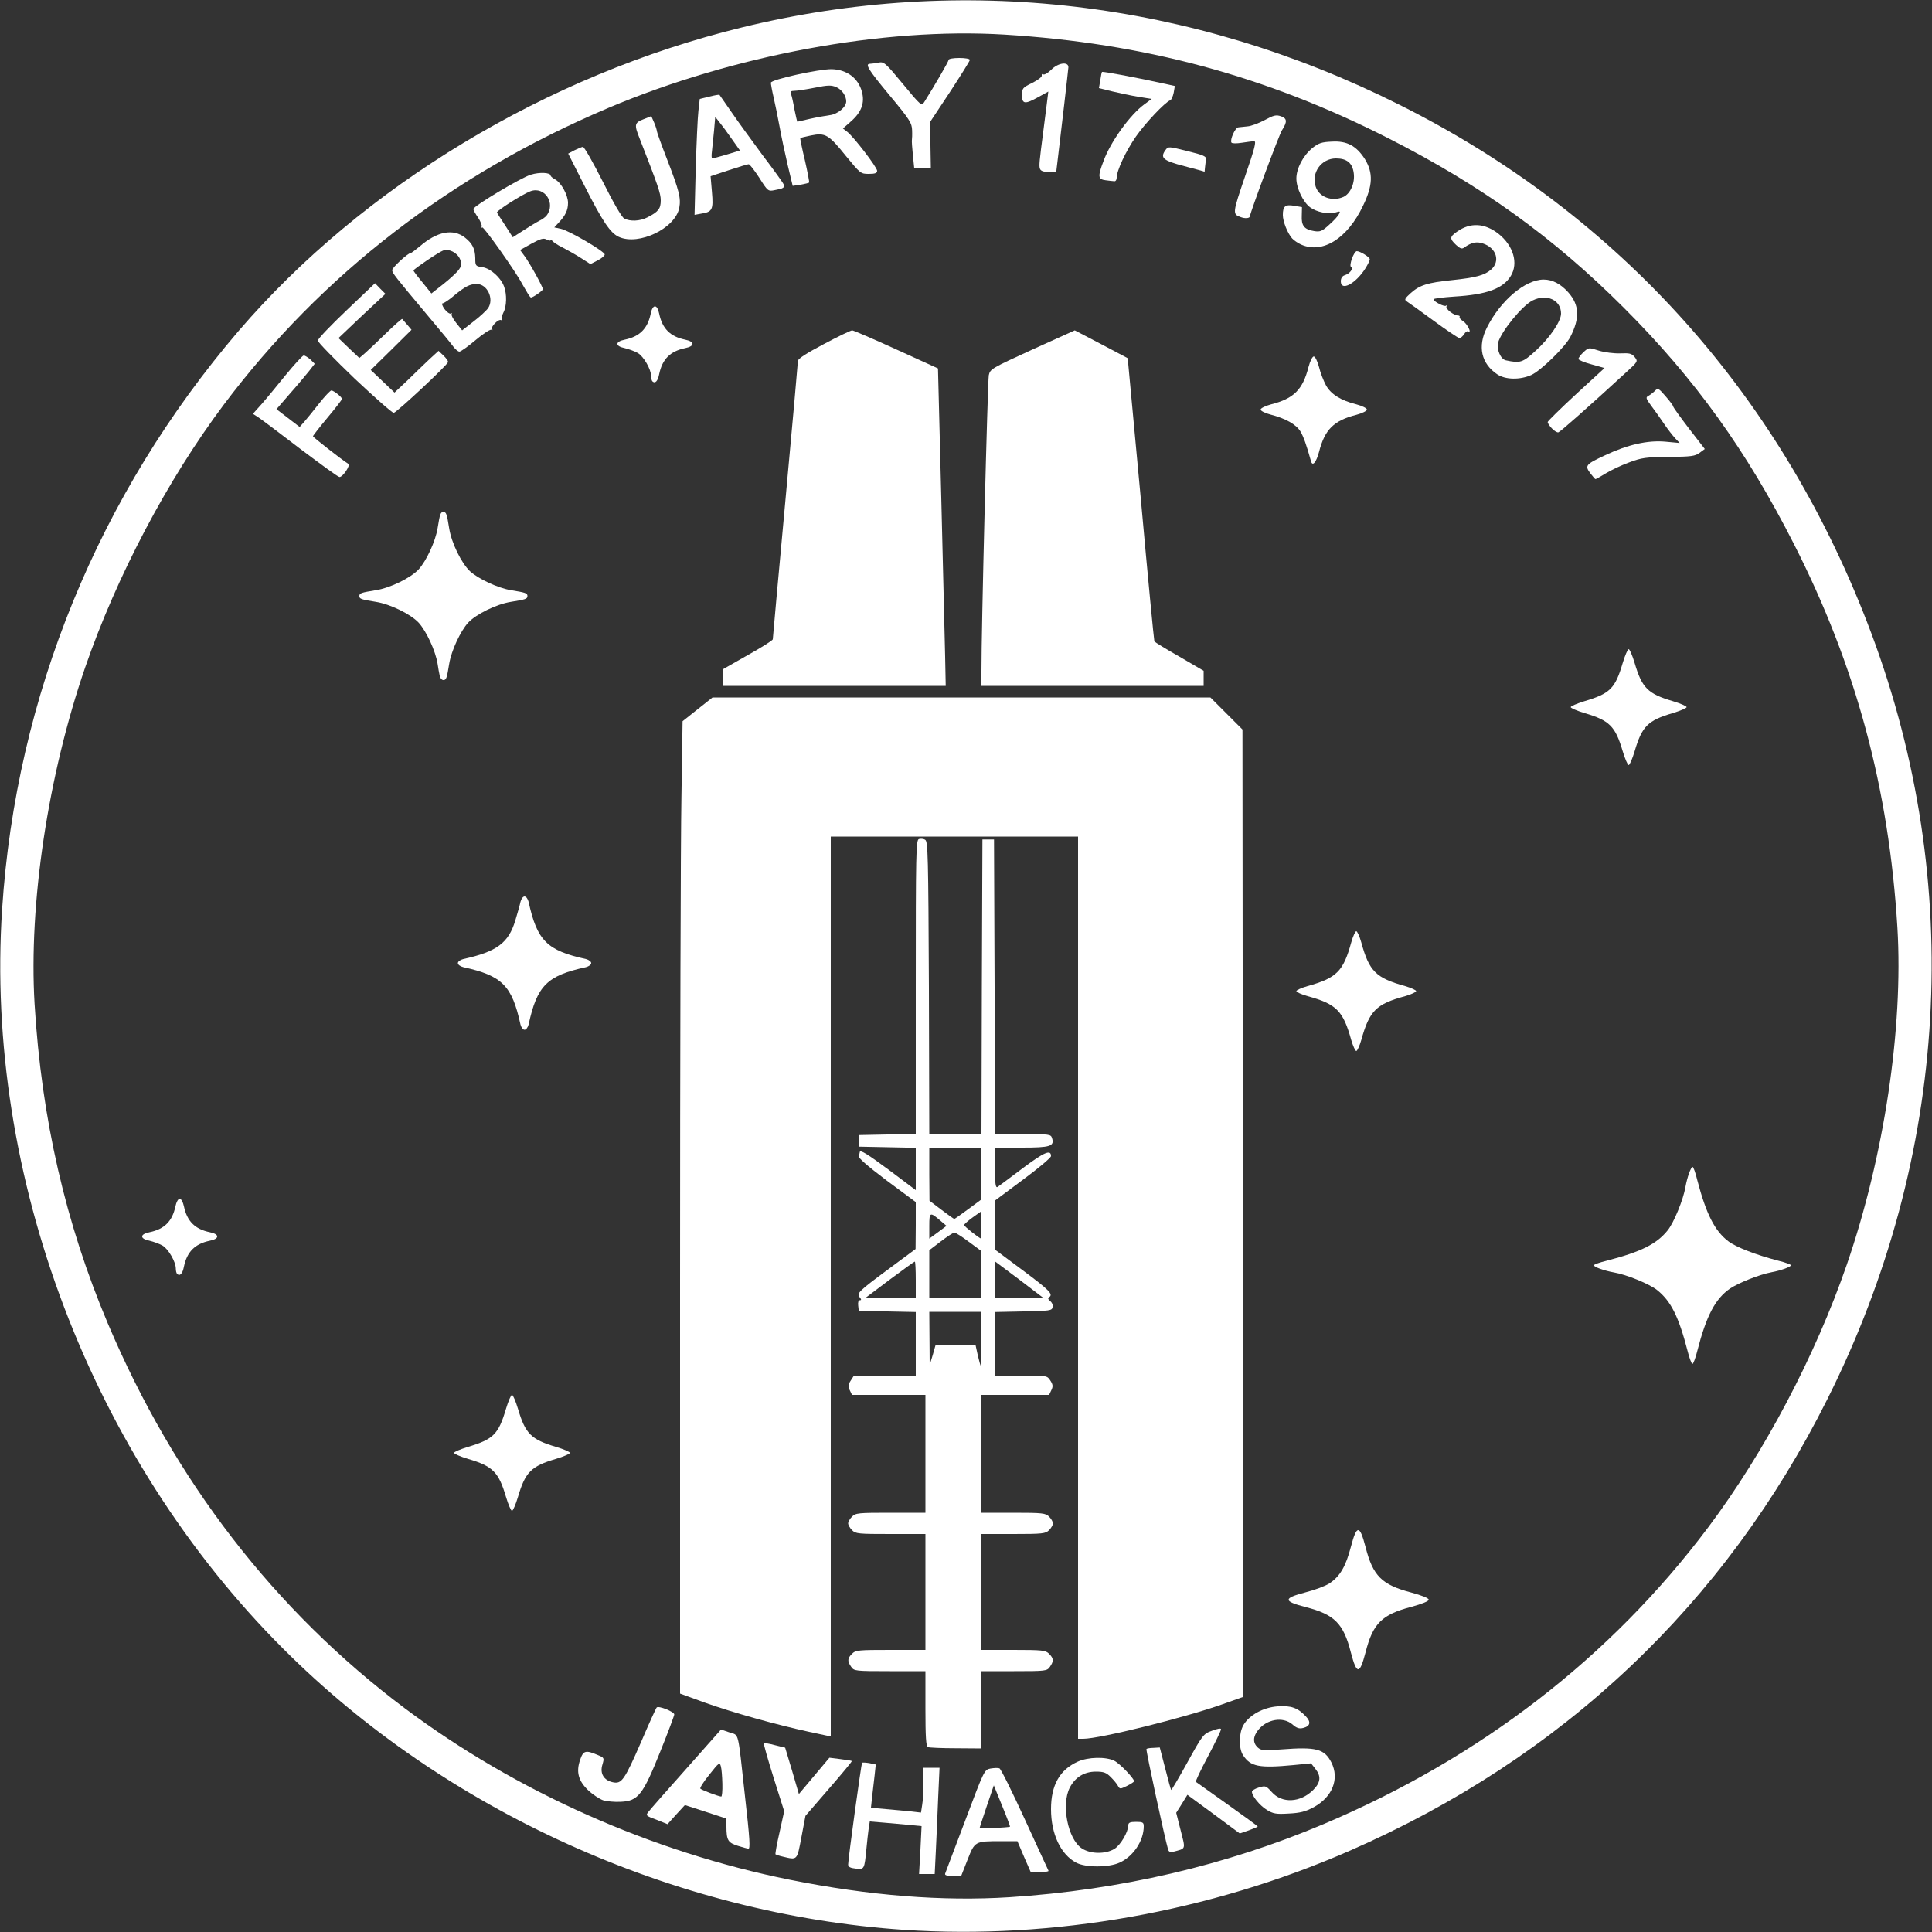 <!DOCTYPE svg PUBLIC "-//W3C//DTD SVG 20010904//EN" "http://www.w3.org/TR/2001/REC-SVG-20010904/DTD/svg10.dtd">
<svg version="1.0" xmlns="http://www.w3.org/2000/svg" width="1000px" height="1000px" viewBox="0 0 10000 10000" preserveAspectRatio="xMidYMid meet">
<rect x="0" y="0" width="10000" height="10000" fill="#333333" stroke="none"/>
<g id="layer1" fill="#ffffff" stroke="none">
 <path d="M4680 9989 c-1191 -80 -2376 -616 -3214 -1455 -994 -993 -1546 -2447 -1455 -3829 72 -1101 499 -2145 1224 -2992 644 -750 1596 -1325 2605 -1571 1140 -279 2325 -140 3401 399 1147 573 1988 1516 2445 2737 484 1294 403 2705 -227 3963 -531 1062 -1371 1857 -2474 2339 -723 316 -1535 460 -2305 409z m545 -169 c572 -37 1118 -164 1625 -378 813 -344 1486 -863 1992 -1537 291 -388 554 -887 717 -1359 193 -560 293 -1225 262 -1744 -44 -722 -214 -1354 -536 -1987 -246 -484 -513 -855 -879 -1221 -366 -366 -737 -633 -1221 -879 -633 -322 -1265 -492 -1987 -536 -626 -38 -1402 106 -2048 379 -813 344 -1486 863 -1992 1537 -291 388 -554 887 -717 1359 -193 560 -293 1225 -262 1743 36 593 160 1135 379 1653 344 813 863 1486 1537 1992 577 432 1278 744 1995 888 410 82 788 112 1135 90z"/>
 <path d="M4892 9698 c3 -7 49 -131 104 -275 98 -261 99 -263 131 -269 18 -3 39 -4 46 -1 7 2 66 121 131 263 65 143 121 262 123 267 2 4 -17 7 -44 7 l-48 0 -35 -80 -34 -80 -82 0 c-139 0 -138 0 -176 96 l-33 84 -44 0 c-30 0 -42 -4 -39 -12z m336 -243 c1 -1 -17 -50 -41 -108 l-43 -106 -37 109 c-20 60 -37 111 -37 113 0 4 153 -4 158 -8z"/>
 <path d="M4764 9576 l6 -124 -62 -6 c-35 -3 -95 -9 -134 -12 l-72 -6 -6 38 c-3 22 -8 66 -11 99 -11 113 -11 111 -55 107 -29 -3 -40 -9 -40 -21 0 -30 68 -522 72 -527 3 -2 20 -1 38 2 l33 7 -6 56 c-4 31 -9 81 -13 112 l-6 56 78 7 c44 4 102 9 130 12 l51 6 6 -39 c4 -21 7 -73 7 -115 l0 -78 41 0 42 0 -7 153 c-3 83 -9 207 -12 275 l-6 122 -41 0 -40 0 7 -124z"/>
 <path d="M5570 9641 c-80 -42 -130 -149 -130 -277 0 -124 45 -204 139 -246 53 -24 146 -26 189 -4 28 14 102 91 102 106 0 3 -17 14 -37 24 -35 17 -37 17 -47 -1 -5 -10 -22 -30 -37 -45 -23 -23 -36 -28 -77 -28 -60 0 -107 29 -135 83 -45 88 -10 266 62 314 45 30 122 31 169 3 32 -20 71 -86 72 -122 0 -14 9 -18 40 -18 35 0 40 3 40 23 0 75 -54 156 -125 188 -56 26 -178 26 -225 0z"/>
 <path d="M4052 9610 c-18 -4 -35 -10 -38 -12 -2 -3 7 -54 21 -114 l24 -109 -55 -174 c-30 -96 -53 -176 -50 -178 2 -2 28 2 57 10 l53 13 36 120 35 120 79 -94 79 -94 56 7 c31 4 58 8 60 10 2 2 -52 67 -119 144 l-121 140 -21 111 c-23 121 -20 118 -96 100z"/>
 <path d="M6046 9573 c-17 -57 -116 -516 -112 -520 2 -3 19 -6 37 -6 l32 -2 28 108 c15 60 29 110 31 112 1 2 40 -63 84 -143 79 -143 83 -148 128 -164 29 -11 46 -14 46 -7 0 6 -30 69 -67 139 -38 71 -66 130 -63 133 3 2 76 54 163 116 86 61 157 113 157 115 0 2 -21 11 -46 20 l-47 16 -135 -100 -136 -100 -29 47 -29 46 21 83 c28 112 33 100 -41 120 -10 3 -19 -2 -22 -13z"/>
 <path d="M3819 9554 c-51 -16 -59 -29 -59 -100 l0 -41 -107 -35 -108 -35 -45 49 -45 50 -57 -23 c-57 -21 -57 -22 -40 -43 9 -12 97 -112 196 -223 l178 -201 44 15 c50 17 42 -16 79 321 27 238 29 283 18 281 -5 -1 -29 -7 -54 -15z m-80 -321 c-1 -38 -4 -78 -8 -91 -6 -22 -10 -19 -59 43 -30 37 -51 70 -47 73 6 7 93 40 108 41 4 1 7 -29 6 -66z"/>
 <path d="M6557 9368 c-37 -23 -77 -72 -77 -94 0 -6 16 -16 36 -22 34 -10 37 -9 66 23 53 61 149 56 215 -10 39 -39 42 -71 11 -110 l-22 -28 -90 9 c-180 17 -223 8 -262 -51 -23 -36 -22 -114 2 -156 31 -53 104 -92 178 -97 69 -5 104 8 145 52 28 29 23 51 -14 60 -20 5 -34 1 -56 -19 -49 -41 -132 -27 -177 30 -27 34 -28 66 -2 90 18 16 31 17 122 10 181 -14 223 -3 259 67 43 85 6 179 -91 232 -43 23 -70 30 -130 33 -65 4 -80 1 -113 -19z"/>
 <path d="M3121 9318 c-19 -7 -54 -30 -77 -52 -51 -49 -63 -95 -41 -158 16 -47 28 -51 91 -24 34 14 34 15 24 50 -14 45 7 81 54 91 46 10 60 -11 147 -210 40 -94 76 -173 80 -177 9 -11 91 22 91 36 0 6 -32 92 -72 191 -90 225 -115 257 -204 261 -32 2 -74 -2 -93 -8z"/>
 <path d="M4803 9043 c-10 -3 -13 -53 -13 -199 l0 -194 -184 0 c-180 0 -185 -1 -200 -22 -21 -30 -20 -44 4 -68 19 -19 33 -20 200 -20 l180 0 0 -300 0 -300 -180 0 c-167 0 -181 -1 -200 -20 -11 -11 -20 -27 -20 -35 0 -8 9 -24 20 -35 19 -19 33 -20 200 -20 l180 0 0 -305 0 -305 -190 0 -190 0 -12 -25 c-9 -19 -8 -29 6 -50 l16 -25 160 0 160 0 0 -165 0 -164 -147 -3 -148 -3 -3 -27 c-2 -17 1 -28 9 -28 8 0 8 -4 -1 -15 -17 -21 -8 -30 154 -150 l135 -100 1 -121 0 -122 -151 -112 c-102 -77 -148 -118 -145 -127 4 -8 6 -17 6 -19 0 -16 40 9 157 96 l133 100 0 -110 0 -109 -147 -3 -148 -3 0 -30 0 -30 148 -3 147 -3 0 -760 c0 -694 1 -760 16 -766 9 -3 24 -2 33 4 14 9 16 83 19 767 l2 756 135 0 135 0 2 -762 3 -763 30 0 30 0 3 763 2 762 144 0 c137 0 145 1 151 20 14 43 -8 50 -156 50 l-139 0 0 106 c0 81 3 103 13 98 6 -4 65 -48 130 -97 112 -84 147 -99 147 -63 0 8 -65 63 -145 122 l-145 108 0 127 0 127 145 108 c138 103 159 124 134 139 -6 5 -4 11 6 19 10 7 16 21 13 32 -3 18 -14 19 -151 22 l-147 3 0 164 0 165 135 0 c133 0 135 0 151 25 14 21 15 31 6 50 l-12 25 -175 0 -175 0 0 305 0 305 165 0 c152 0 167 2 185 20 11 11 20 27 20 35 0 8 -9 24 -20 35 -18 18 -33 20 -185 20 l-165 0 0 300 0 300 165 0 c152 0 167 2 185 20 24 24 25 38 4 68 -15 21 -21 22 -185 22 l-169 0 0 200 0 200 -132 -1 c-73 0 -139 -3 -145 -6z m277 -2113 l0 -140 -135 0 -135 0 1 138 1 137 16 -52 15 -53 103 0 103 0 12 55 c7 30 14 55 16 55 1 0 3 -63 3 -140z m-340 -305 c0 -52 -2 -95 -5 -95 -3 0 -62 43 -132 95 l-126 95 131 0 132 0 0 -95z m340 -27 l-1 -123 -64 -47 c-35 -27 -69 -48 -75 -48 -7 0 -38 21 -71 46 l-59 45 0 125 0 124 135 0 135 0 0 -122z m319 119 c-2 -2 -59 -45 -126 -96 l-123 -92 0 96 0 95 127 0 c69 0 124 -2 122 -3z m-527 -395 c-59 -51 -62 -50 -62 23 l0 66 45 -33 44 -33 -27 -23z m208 17 l0 -70 -45 32 c-25 18 -45 36 -45 40 0 6 79 69 87 69 2 0 3 -32 3 -71z m-69 -80 l69 -51 0 -134 0 -134 -135 0 -135 0 0 138 1 137 62 47 c34 26 64 47 66 47 2 1 34 -22 72 -50z"/>
 <path d="M5580 6665 l0 -2335 -640 0 -640 0 0 2329 0 2329 -112 -24 c-171 -37 -396 -100 -539 -151 l-129 -47 0 -2120 c0 -1167 3 -2299 7 -2517 l6 -396 78 -62 77 -61 1289 0 1288 0 83 83 83 83 2 2504 2 2503 -107 38 c-197 70 -636 179 -721 179 l-27 0 0 -2335z"/>
 <path d="M6992 8553 c-38 -150 -85 -197 -235 -235 -61 -16 -87 -27 -87 -38 0 -11 26 -22 87 -38 48 -12 104 -33 125 -47 54 -36 84 -88 110 -188 16 -61 27 -87 38 -87 11 0 22 26 38 87 38 150 84 196 237 236 55 15 90 29 90 37 0 8 -35 22 -90 37 -153 40 -199 86 -237 236 -16 61 -27 87 -38 87 -11 0 -22 -26 -38 -87z"/>
 <path d="M2619 7748 c-38 -129 -68 -159 -197 -197 -40 -12 -72 -26 -72 -31 0 -5 31 -18 69 -30 135 -40 161 -66 200 -198 12 -40 26 -72 31 -72 5 0 19 32 31 72 38 129 68 159 197 197 40 12 72 26 72 31 0 5 -32 19 -72 31 -129 38 -159 68 -197 197 -12 40 -26 72 -31 72 -5 0 -19 -32 -31 -72z"/>
 <path d="M8735 6993 c-46 -178 -86 -258 -157 -315 -40 -32 -159 -81 -225 -92 -50 -9 -103 -28 -103 -37 0 -4 30 -15 68 -24 177 -46 257 -86 314 -157 32 -40 81 -159 92 -225 9 -50 28 -103 37 -103 4 0 15 30 24 68 46 175 90 263 161 317 39 30 145 71 257 100 37 9 67 20 67 24 0 8 -51 27 -100 36 -64 12 -171 55 -216 85 -76 53 -122 140 -169 323 -9 37 -21 67 -25 67 -4 0 -16 -30 -25 -67z"/>
 <path d="M917 6594 c-4 -4 -7 -16 -7 -28 0 -34 -38 -101 -69 -119 -16 -9 -46 -20 -67 -25 -51 -10 -51 -34 0 -44 77 -16 118 -57 134 -134 5 -23 14 -39 22 -39 8 0 17 16 22 39 16 77 57 118 134 134 51 10 51 34 0 44 -77 16 -118 57 -134 134 -7 37 -21 51 -35 38z"/>
 <path d="M6994 5383 c-42 -151 -76 -186 -226 -227 -32 -9 -58 -21 -58 -26 0 -5 26 -17 58 -26 150 -42 185 -76 226 -226 9 -32 21 -58 26 -58 5 0 17 26 26 58 41 150 76 184 227 226 31 9 57 21 57 26 0 5 -26 17 -57 26 -151 41 -185 76 -227 227 -9 31 -21 57 -26 57 -5 0 -17 -26 -26 -57z"/>
 <path d="M2694 5303 c-44 -202 -95 -253 -296 -297 -16 -4 -28 -13 -28 -21 0 -8 12 -17 28 -21 173 -38 234 -83 269 -199 12 -39 24 -82 27 -97 4 -16 13 -28 21 -28 8 0 17 12 21 28 44 201 95 252 297 296 15 4 27 13 27 21 0 8 -12 17 -27 21 -202 44 -253 95 -297 297 -4 15 -13 27 -21 27 -8 0 -17 -12 -21 -27z"/>
 <path d="M8399 3888 c-38 -129 -68 -159 -197 -197 -40 -12 -72 -26 -72 -31 0 -5 31 -18 69 -30 135 -40 161 -66 200 -198 12 -40 26 -72 31 -72 5 0 19 32 31 72 38 129 68 159 197 197 40 12 72 26 72 31 0 5 -32 19 -72 31 -129 38 -159 68 -197 197 -12 40 -26 72 -31 72 -5 0 -19 -32 -31 -72z"/>
 <path d="M3740 3508 l0 -43 130 -74 c72 -40 130 -77 130 -82 0 -5 29 -327 65 -716 36 -390 65 -716 65 -725 0 -11 43 -39 134 -87 73 -39 140 -71 147 -71 8 1 111 45 229 99 l215 98 17 669 c9 368 18 738 20 822 l3 152 -577 0 -578 0 0 -42z"/>
 <path d="M5080 3473 c-1 -196 32 -1502 38 -1531 7 -32 14 -36 226 -133 l219 -99 136 71 c75 40 137 72 138 73 0 1 31 329 68 730 36 401 68 732 70 736 3 4 61 40 130 79 l125 73 0 39 0 39 -575 0 -575 0 0 -77z"/>
 <path d="M2276 3498 c-3 -13 -8 -41 -11 -62 -11 -68 -58 -169 -98 -213 -41 -44 -146 -96 -222 -108 -75 -12 -85 -15 -85 -30 0 -15 10 -18 85 -30 76 -12 181 -64 222 -108 40 -44 87 -145 98 -213 12 -74 15 -84 30 -84 15 0 18 10 30 85 12 76 64 181 108 222 44 40 145 87 213 98 74 12 84 15 84 30 0 15 -10 18 -85 30 -76 12 -181 64 -222 108 -40 44 -87 145 -98 213 -12 74 -15 84 -30 84 -8 0 -17 -10 -19 -22z"/>
 <path d="M8231 2449 c-29 -39 -23 -46 76 -92 118 -56 222 -79 312 -71 l75 7 -23 -24 c-12 -13 -38 -46 -57 -74 -18 -27 -48 -69 -66 -93 -29 -39 -31 -45 -16 -53 9 -5 25 -17 34 -26 15 -16 19 -14 55 28 21 24 39 48 39 52 0 5 37 56 82 115 l82 106 -27 20 c-23 17 -43 20 -159 21 -119 1 -141 4 -207 29 -41 15 -95 41 -121 57 -26 16 -49 29 -52 29 -2 0 -14 -14 -27 -31z"/>
 <path d="M1555 2324 c-104 -80 -203 -154 -218 -164 l-28 -18 43 -48 c24 -27 80 -95 126 -152 46 -56 88 -102 94 -102 7 0 22 10 35 21 l22 22 -28 36 c-16 20 -60 73 -99 117 l-71 82 60 46 60 46 24 -27 c14 -16 48 -58 77 -95 29 -37 58 -67 63 -67 12 0 55 34 55 44 0 4 -34 48 -75 97 -41 49 -75 93 -75 96 1 6 148 121 183 143 12 8 -29 69 -46 68 -7 0 -97 -66 -202 -145z"/>
 <path d="M6786 2388 c-24 -86 -39 -128 -55 -155 -23 -37 -77 -67 -154 -87 -28 -7 -52 -19 -52 -26 0 -7 24 -19 54 -27 118 -30 164 -76 194 -194 8 -30 20 -54 27 -54 7 0 19 24 27 54 7 30 24 73 36 95 25 46 77 79 158 99 30 8 54 20 54 27 0 7 -24 19 -54 27 -118 30 -164 76 -194 193 -14 52 -33 76 -41 48z"/>
 <path d="M8032 2217 c-12 -13 -22 -27 -21 -33 1 -5 67 -70 147 -144 l147 -135 -67 -19 c-38 -10 -68 -23 -68 -28 0 -6 12 -22 26 -35 27 -25 27 -25 80 -8 30 9 77 15 110 14 48 -2 59 0 75 19 18 23 17 23 -45 80 -206 189 -340 307 -350 310 -7 1 -22 -8 -34 -21z"/>
 <path d="M1835 1959 c-104 -100 -190 -188 -190 -196 0 -9 67 -79 148 -156 l148 -141 27 28 27 27 -122 114 -121 115 54 52 54 51 28 -24 c15 -13 64 -59 109 -103 45 -44 84 -78 85 -75 2 2 13 16 26 30 l22 26 -105 104 -106 104 62 59 61 58 67 -63 c36 -36 87 -84 113 -109 l48 -44 25 24 c14 13 25 28 24 34 -1 14 -265 260 -281 263 -7 1 -98 -79 -203 -178z"/>
 <path d="M3377 1974 c-4 -4 -7 -16 -7 -28 0 -34 -38 -101 -69 -119 -16 -9 -46 -20 -67 -25 -51 -10 -51 -34 0 -44 77 -16 118 -57 134 -134 10 -51 34 -51 44 0 16 77 57 118 134 134 51 10 51 34 0 44 -77 16 -118 57 -134 134 -7 37 -21 51 -35 38z"/>
 <path d="M7749 1937 c-82 -55 -102 -144 -53 -241 70 -140 198 -249 294 -249 46 0 89 23 128 67 57 65 60 132 10 230 -27 52 -152 174 -202 197 -58 26 -135 25 -177 -4z m199 -121 c73 -66 132 -153 132 -193 0 -70 -74 -104 -147 -68 -55 27 -164 162 -179 219 -8 35 13 85 40 91 75 16 87 12 154 -49z"/>
 <path d="M2347 1795 c-9 -13 -70 -87 -135 -164 -169 -202 -182 -218 -182 -233 0 -13 81 -88 95 -88 4 0 25 -16 48 -35 90 -78 173 -93 234 -45 38 30 52 58 53 106 0 40 1 42 38 47 42 7 94 54 111 100 15 40 14 103 -4 136 -8 16 -11 32 -7 36 4 5 2 5 -4 2 -14 -8 -57 36 -47 48 5 4 3 5 -3 2 -6 -4 -43 20 -82 53 -39 33 -77 60 -84 60 -7 0 -21 -12 -31 -25z m180 -201 c31 -48 -5 -124 -59 -124 -36 0 -60 12 -119 61 -26 22 -52 39 -58 39 -6 0 -2 13 10 30 12 16 27 26 33 23 6 -3 8 -3 4 2 -4 4 6 25 23 46 l31 39 59 -46 c33 -25 67 -57 76 -70z m-153 -197 c16 -22 17 -30 7 -56 -15 -34 -57 -55 -88 -44 -24 9 -152 96 -153 103 0 3 21 31 47 62 l46 57 61 -48 c34 -27 70 -60 80 -74z"/>
 <path d="M7419 1659 c-68 -50 -131 -95 -139 -100 -12 -8 -8 -15 22 -42 46 -41 86 -54 213 -67 124 -13 168 -25 202 -54 50 -43 29 -113 -42 -136 -32 -11 -60 -5 -96 21 -12 9 -21 6 -42 -13 -34 -32 -34 -42 3 -68 70 -50 144 -46 216 10 77 61 104 152 64 218 -40 66 -125 97 -292 107 -60 4 -108 10 -108 14 0 12 57 41 65 33 5 -4 5 -2 2 4 -7 12 38 47 60 47 7 0 10 4 8 8 -3 4 6 14 19 22 21 14 46 64 25 52 -4 -3 -14 3 -21 15 -7 11 -18 20 -24 20 -6 0 -67 -41 -135 -91z"/>
 <path d="M2731 1518 c-8 -13 -20 -34 -28 -48 -32 -62 -199 -298 -207 -293 -5 4 -6 2 -3 -4 3 -5 -5 -26 -18 -46 -14 -20 -25 -40 -25 -45 0 -15 247 -163 298 -178 45 -14 102 -11 102 5 0 4 11 13 24 20 31 17 66 81 66 121 0 37 -13 65 -47 101 l-24 26 33 7 c41 8 227 117 228 133 0 7 -17 21 -37 31 l-37 19 -50 -32 c-28 -18 -71 -42 -96 -55 -25 -12 -48 -28 -52 -34 -4 -6 -8 -7 -8 -3 0 4 -9 3 -20 -3 -17 -9 -31 -5 -79 21 l-59 33 22 30 c28 37 96 161 96 173 0 7 -51 43 -62 43 -2 0 -10 -10 -17 -22z m60 -375 c15 -7 31 -19 37 -26 51 -64 -9 -155 -83 -127 -42 16 -176 101 -173 110 2 4 21 34 43 67 l39 61 56 -36 c30 -19 67 -42 81 -49z"/>
 <path d="M6940 1456 c0 -15 7 -27 19 -31 27 -8 48 -35 34 -43 -12 -8 15 -82 30 -82 17 0 67 31 67 42 0 6 -10 27 -22 46 -50 80 -128 122 -128 68z"/>
 <path d="M6735 1266 c-16 -7 -38 -22 -47 -32 -24 -27 -48 -88 -48 -121 0 -46 12 -56 59 -48 l40 7 -1 44 c-3 52 13 72 64 80 31 5 41 1 77 -32 23 -20 46 -45 51 -55 9 -16 7 -17 -19 -9 -36 10 -96 -2 -130 -27 -36 -27 -71 -99 -71 -149 0 -52 35 -119 83 -158 31 -25 48 -31 100 -33 79 -5 128 22 172 91 43 71 41 136 -10 241 -81 170 -209 250 -320 201z m219 -247 c36 -17 60 -72 53 -123 -7 -53 -36 -76 -92 -76 -76 0 -129 74 -105 146 18 55 85 79 144 53z"/>
 <path d="M3203 1226 c-44 -20 -84 -79 -180 -269 l-82 -162 32 -17 c18 -9 38 -17 44 -18 7 0 53 81 103 180 55 110 98 184 111 191 31 16 81 14 120 -6 57 -29 69 -45 69 -88 0 -36 -14 -76 -110 -322 -28 -70 -26 -80 21 -98 l40 -16 15 34 c8 19 14 39 14 44 0 5 24 72 54 149 61 158 71 197 62 247 -20 107 -210 198 -313 151z"/>
 <path d="M6420 1123 c-41 -15 -40 -21 24 -209 51 -148 60 -184 47 -183 -9 0 -38 4 -64 8 -26 4 -50 4 -53 -1 -9 -14 19 -78 36 -79 8 -1 30 -3 47 -5 18 -1 58 -16 88 -32 48 -26 60 -29 86 -20 31 11 33 28 4 73 -15 24 -165 427 -165 443 0 12 -24 15 -50 5z"/>
 <path d="M3601 873 c4 -132 10 -267 14 -300 l7 -61 49 -12 c28 -7 51 -11 53 -9 2 2 29 42 62 89 32 47 105 147 161 223 57 75 106 143 109 151 7 17 -1 22 -46 30 -34 7 -36 6 -80 -64 -25 -38 -49 -70 -55 -70 -5 0 -52 14 -103 31 l-94 31 7 82 c8 92 2 103 -57 112 l-33 6 6 -239z m160 -73 l69 -21 -41 -58 c-22 -32 -51 -71 -64 -87 l-23 -29 -6 70 c-4 39 -9 87 -11 108 -3 20 -2 37 1 37 4 0 38 -9 75 -20z"/>
 <path d="M4077 854 c-14 -60 -33 -149 -42 -199 -9 -49 -23 -118 -31 -152 -8 -34 -14 -68 -14 -75 0 -16 249 -71 315 -70 78 2 137 46 156 116 16 58 -2 106 -55 153 l-43 38 22 17 c33 25 155 184 155 202 0 12 -11 16 -43 16 -42 0 -44 -2 -118 -92 -90 -112 -107 -122 -181 -107 -29 6 -54 12 -56 14 -1 1 9 53 24 114 14 62 24 114 22 116 -2 2 -22 7 -44 11 l-41 6 -26 -108z m115 -239 c35 -8 81 -16 103 -19 41 -5 85 -42 85 -71 0 -29 -22 -61 -51 -74 -26 -11 -43 -11 -112 3 -45 9 -93 16 -106 16 -17 0 -22 4 -17 16 4 9 12 45 18 80 7 35 14 64 15 64 1 0 30 -7 65 -15z"/>
 <path d="M5723 933 c-40 -5 -42 -19 -11 -100 36 -99 137 -239 211 -293 l38 -28 -68 -11 c-37 -6 -99 -19 -136 -28 l-69 -17 7 -40 c3 -22 7 -42 9 -44 4 -3 166 27 299 56 l78 17 -6 35 c-4 19 -12 37 -18 39 -27 10 -129 118 -177 187 -53 76 -100 177 -100 214 0 11 -6 19 -12 18 -7 0 -28 -3 -45 -5z"/>
 <path d="M5383 874 c-6 -15 -3 -40 17 -194 5 -41 13 -104 18 -141 l8 -65 -51 28 c-70 39 -85 37 -85 -9 0 -36 3 -40 53 -64 28 -14 51 -31 49 -38 -1 -7 2 -10 8 -6 6 3 24 -7 41 -24 35 -36 89 -44 89 -13 -1 9 -10 94 -21 187 -11 94 -25 212 -31 263 l-11 92 -39 0 c-26 0 -41 -5 -45 -16z"/>
 <path d="M6130 860 c-111 -29 -127 -43 -97 -84 14 -19 16 -18 113 6 85 21 99 27 96 44 -1 10 -4 29 -5 41 -1 13 -2 22 -2 22 0 -1 -47 -14 -105 -29z"/>
 <path d="M4725 802 c-4 -37 -6 -72 -5 -77 1 -6 2 -29 1 -51 -1 -37 -12 -55 -116 -180 -112 -135 -130 -164 -101 -164 7 0 27 -3 43 -6 28 -6 36 1 126 110 94 114 97 116 111 94 51 -81 126 -210 126 -218 0 -6 25 -10 55 -10 30 0 55 4 55 10 0 5 -47 80 -103 166 l-104 157 3 119 2 118 -43 0 -43 0 -7 -68z"/>
 </g>

</svg>